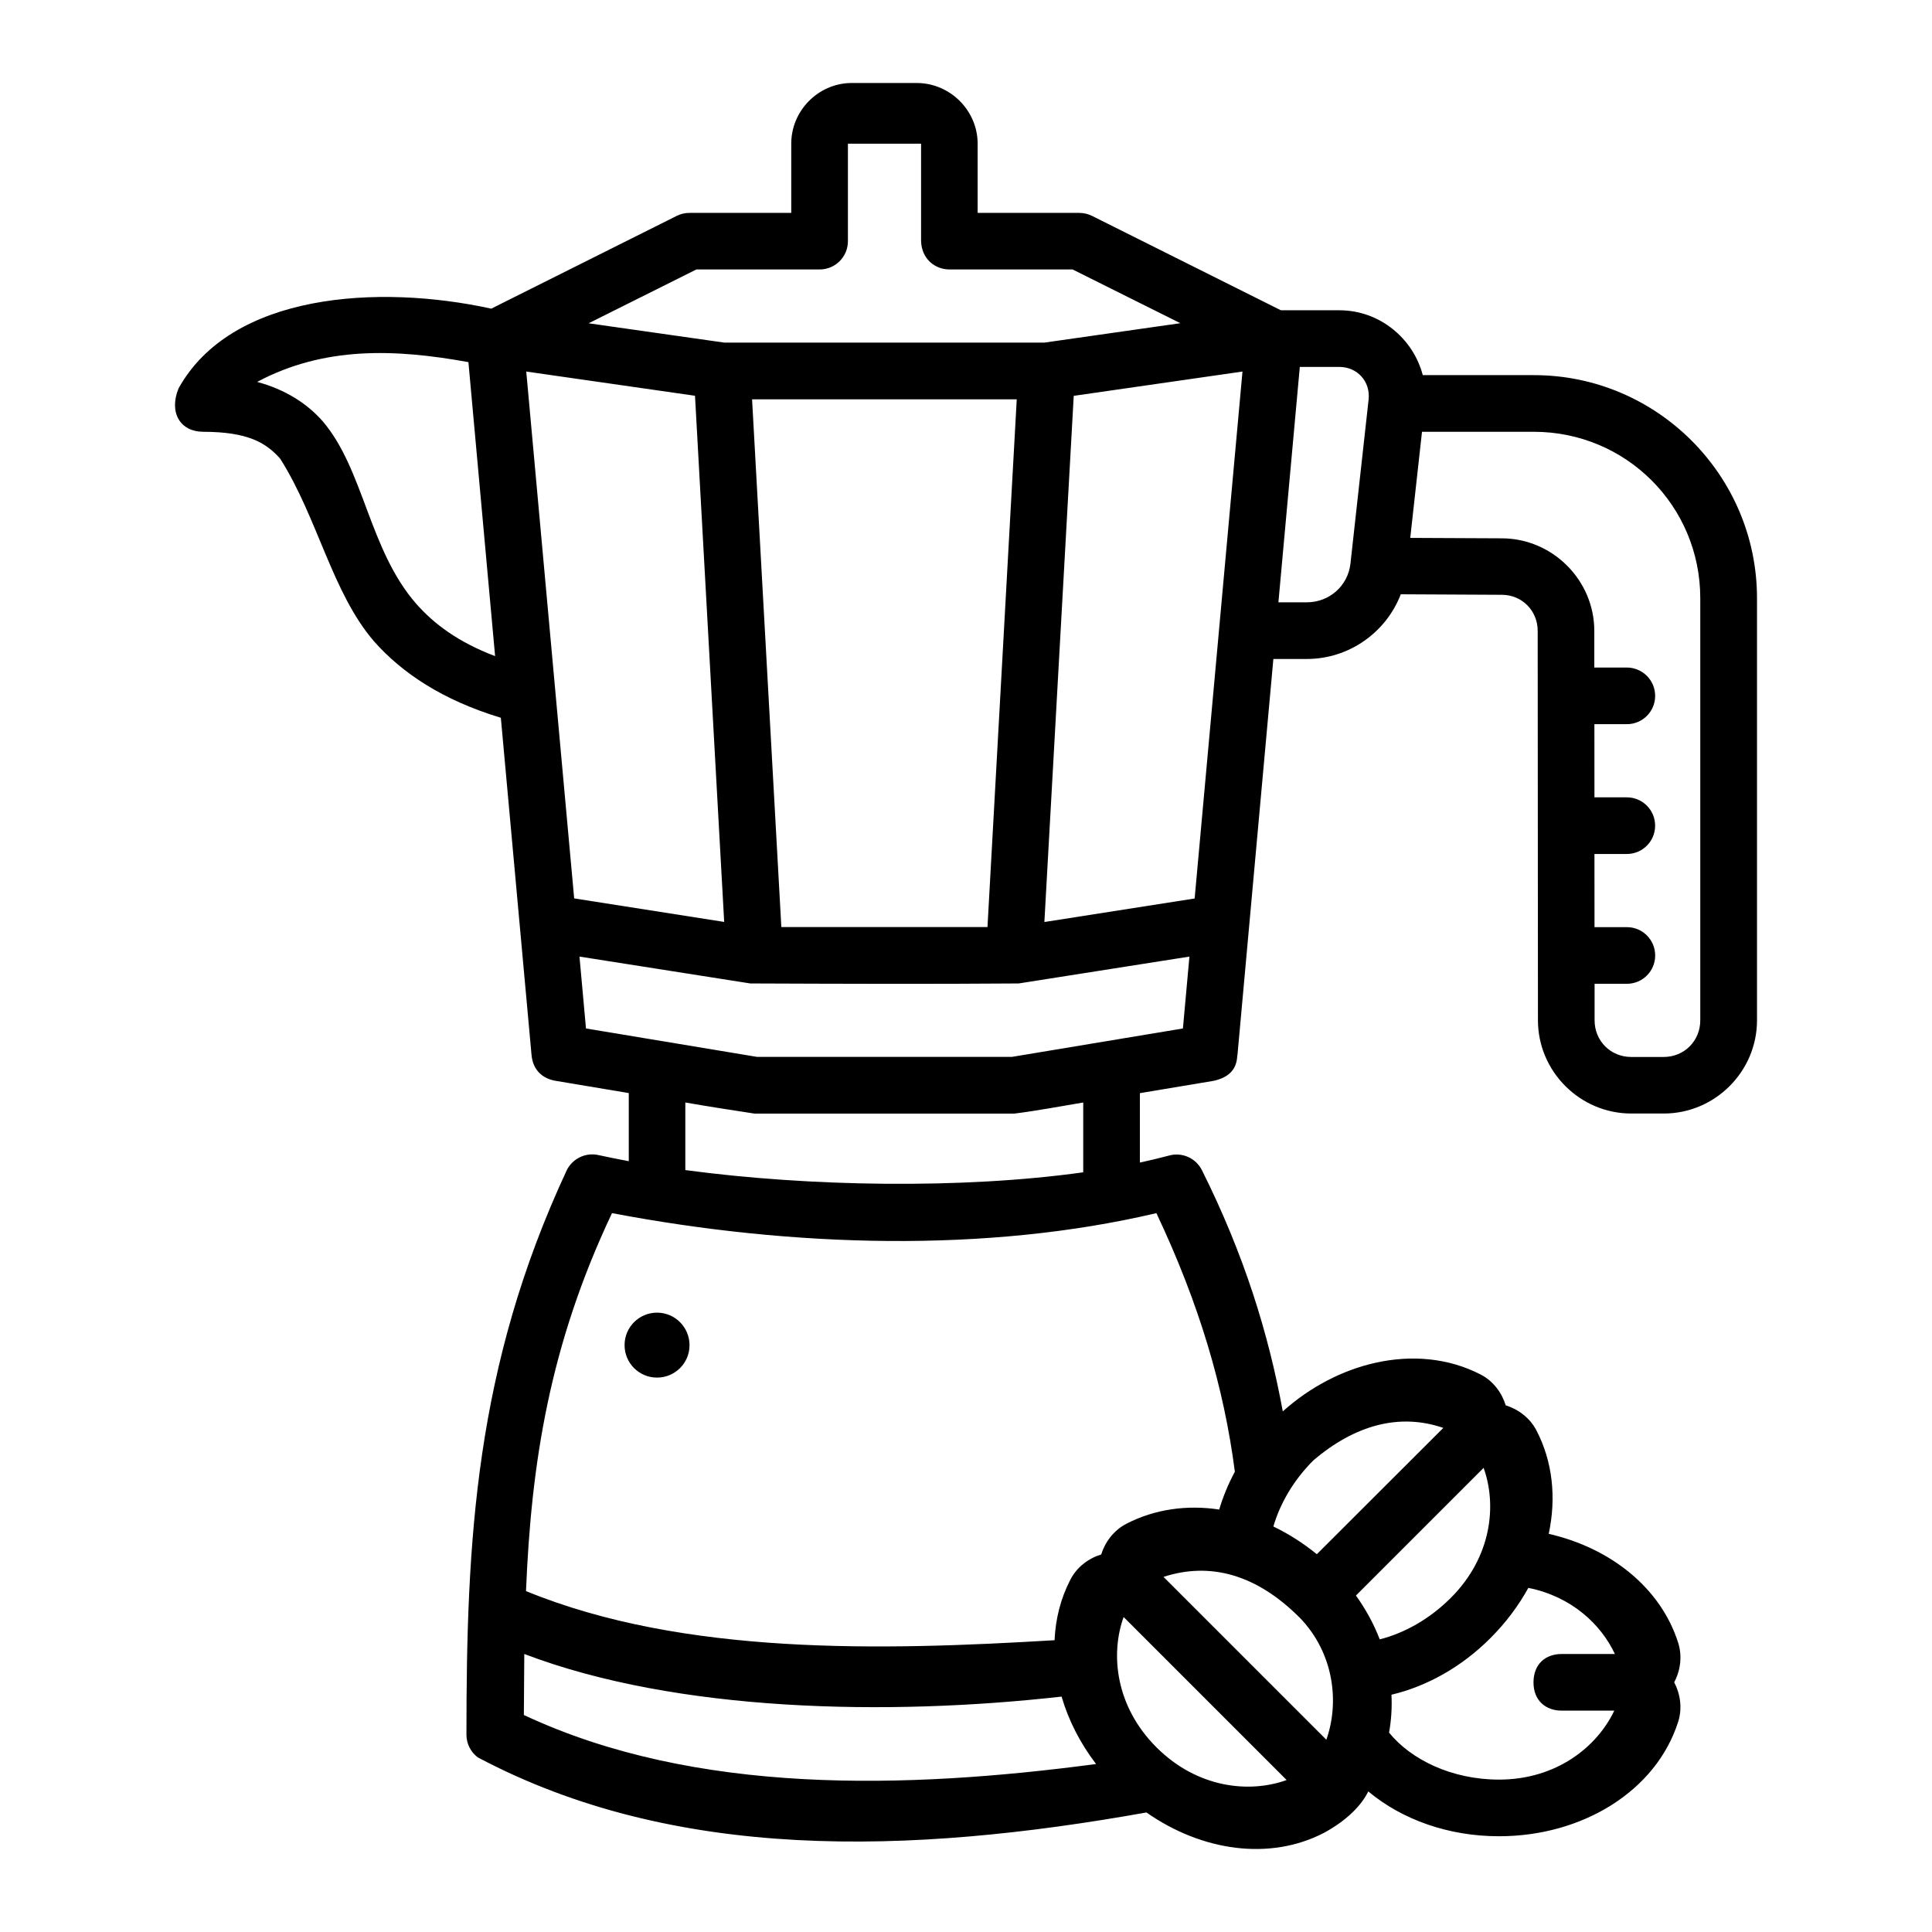 <?xml version="1.0" encoding="UTF-8" standalone="no"?>
<!-- Created with Inkscape (http://www.inkscape.org/) -->

<svg
   width="64pt"
   height="64pt"
   viewBox="0 0 22.578 22.578"
   version="1.1"
   id="svg831"
   inkscape:version="1.1.1 (3bf5ae0d25, 2021-09-20)"
   sodipodi:docname="#1.svg"
   inkscape:export-filename="C:\Users\User\Desktop\Done Januari II\E\15 - Restaurant.png"
   inkscape:export-xdpi="576"
   inkscape:export-ydpi="576"
   xmlns:inkscape="http://www.inkscape.org/namespaces/inkscape"
   xmlns:sodipodi="http://sodipodi.sourceforge.net/DTD/sodipodi-0.dtd"
   xmlns="http://www.w3.org/2000/svg"
   xmlns:svg="http://www.w3.org/2000/svg"
   xmlns:rdf="http://www.w3.org/1999/02/22-rdf-syntax-ns#"
   xmlns:cc="http://creativecommons.org/ns#"
   xmlns:dc="http://purl.org/dc/elements/1.1/">
  <defs
     id="defs825">
    <pattern
       id="EMFhbasepattern"
       patternUnits="userSpaceOnUse"
       width="6"
       height="6"
       x="0"
       y="0" />
    <pattern
       id="EMFhbasepattern-9"
       patternUnits="userSpaceOnUse"
       width="6"
       height="6"
       x="0"
       y="0" />
    <pattern
       id="EMFhbasepattern-0"
       patternUnits="userSpaceOnUse"
       width="6"
       height="6"
       x="0"
       y="0" />
    <pattern
       id="EMFhbasepattern-7"
       patternUnits="userSpaceOnUse"
       width="6"
       height="6"
       x="0"
       y="0" />
    <pattern
       id="EMFhbasepattern-2"
       patternUnits="userSpaceOnUse"
       width="6"
       height="6"
       x="0"
       y="0" />
    <pattern
       id="EMFhbasepattern-98"
       patternUnits="userSpaceOnUse"
       width="6"
       height="6"
       x="0"
       y="0" />
    <pattern
       id="EMFhbasepattern-6"
       patternUnits="userSpaceOnUse"
       width="6"
       height="6"
       x="0"
       y="0" />
    <pattern
       id="EMFhbasepattern-01"
       patternUnits="userSpaceOnUse"
       width="6"
       height="6"
       x="0"
       y="0" />
    <pattern
       id="EMFhbasepattern-07"
       patternUnits="userSpaceOnUse"
       width="6"
       height="6"
       x="0"
       y="0" />
    <pattern
       id="EMFhbasepattern-8"
       patternUnits="userSpaceOnUse"
       width="6"
       height="6"
       x="0"
       y="0" />
    <pattern
       id="EMFhbasepattern-4"
       patternUnits="userSpaceOnUse"
       width="6"
       height="6"
       x="0"
       y="0" />
    <pattern
       id="EMFhbasepattern-40"
       patternUnits="userSpaceOnUse"
       width="6"
       height="6"
       x="0"
       y="0" />
    <pattern
       id="EMFhbasepattern-08"
       patternUnits="userSpaceOnUse"
       width="6"
       height="6"
       x="0"
       y="0" />
    <pattern
       id="EMFhbasepattern-04"
       patternUnits="userSpaceOnUse"
       width="6"
       height="6"
       x="0"
       y="0" />
    <pattern
       id="EMFhbasepattern-014"
       patternUnits="userSpaceOnUse"
       width="6"
       height="6"
       x="0"
       y="0" />
    <pattern
       id="EMFhbasepattern-27"
       patternUnits="userSpaceOnUse"
       width="6"
       height="6"
       x="0"
       y="0" />
    <pattern
       id="EMFhbasepattern-09"
       patternUnits="userSpaceOnUse"
       width="6"
       height="6"
       x="0"
       y="0" />
    <pattern
       id="EMFhbasepattern-5"
       patternUnits="userSpaceOnUse"
       width="6"
       height="6"
       x="0"
       y="0" />
    <pattern
       id="EMFhbasepattern-018"
       patternUnits="userSpaceOnUse"
       width="6"
       height="6"
       x="0"
       y="0" />
  </defs>
  <sodipodi:namedview
     id="base"
     pagecolor="#ffffff"
     bordercolor="#666666"
     borderopacity="1.0"
     inkscape:pageopacity="0.0"
     inkscape:pageshadow="2"
     inkscape:zoom="3.2460938"
     inkscape:cx="42.666667"
     inkscape:cy="42.666667"
     inkscape:document-units="pt"
     inkscape:current-layer="layer1"
     showgrid="false"
     units="pt"
     inkscape:window-width="1920"
     inkscape:window-height="1001"
     inkscape:window-x="-9"
     inkscape:window-y="41"
     inkscape:window-maximized="1"
     inkscape:pagecheckerboard="true"
     inkscape:showpageshadow="false"
     inkscape:object-paths="true"
     inkscape:snap-intersection-paths="true"
     inkscape:snap-smooth-nodes="true"
     inkscape:snap-midpoints="true"
     showguides="true"
     inkscape:snap-bbox="true"
     inkscape:bbox-nodes="true"
     inkscape:snap-nodes="false"
     inkscape:snap-global="true">
    <inkscape:grid
       type="xygrid"
       id="grid1378" />
    <sodipodi:guide
       position="0.97,21.608"
       orientation="78,0"
       id="guide1380"
       inkscape:locked="false" />
    <sodipodi:guide
       position="0.97,0.97"
       orientation="0,78"
       id="guide1382"
       inkscape:locked="false" />
    <sodipodi:guide
       position="21.608,0.97"
       orientation="-78,0"
       id="guide1384"
       inkscape:locked="false" />
    <sodipodi:guide
       position="21.608,21.608"
       orientation="0,-78"
       id="guide1386"
       inkscape:locked="false" />
  </sodipodi:namedview>
  <g
     inkscape:label="Icon"
     inkscape:groupmode="layer"
     id="layer1"
     transform="translate(0,-274.422)">
    <path
       id="path3081"
       style="color:#000000;display:inline;fill:#000000;stroke-width:1;stroke-linecap:round;stroke-linejoin:round;-inkscape-stroke:none"
       d="m 14.461,286.756 0.42,-4.633 h 0.391 c 0.494,-10e-6 0.927,-0.311 1.098,-0.756 l 1.182,0.006 c 0.235,10e-4 0.417,0.185 0.418,0.42 l 0.003,4.553 c 3.31e-4,0.598 0.492,1.089 1.09,1.089 h 0.381 c 0.598,0 1.089,-0.491 1.089,-1.089 v -4.933 c 0,-1.436 -1.17,-2.607 -2.607,-2.607 h -1.299 c -0.112,-0.429 -0.504,-0.758 -0.974,-0.758 H 14.969 L 12.76,276.944 c -0.046,-0.022 -0.096,-0.034 -0.147,-0.034 h -1.188 v -0.809 c -3e-6,-0.388 -0.323,-0.709 -0.711,-0.709 H 9.955 c -0.006,0 -0.012,-1.5e-4 -0.018,0 h -1.919e-4 c -0.38,0.01 -0.69,0.326 -0.69,0.709 v 0.809 H 8.059 c -0.052,-4.1e-4 -0.103,0.011 -0.149,0.034 l -2.169,1.085 c -1.324,-0.29 -3.039,-0.18 -3.655,0.933 -0.115,0.285 0.023,0.506 0.29,0.506 0.519,10e-4 0.732,0.126 0.899,0.315 0.44,0.697 0.606,1.566 1.097,2.135 0.325,0.367 0.797,0.685 1.481,0.892 l 0.358,3.933 c 0.014,0.192 0.138,0.284 0.277,0.309 l 0.86,0.144 v 0.796 c -0.123,-0.023 -0.242,-0.047 -0.357,-0.072 -0.148,-0.032 -0.299,0.041 -0.367,0.176 -1.073,2.304 -1.173,4.33 -1.173,6.599 2.086e-4,0.104 0.049,0.201 0.132,0.264 2.304,1.222 5.039,1.14 7.815,0.644 0.648,0.454 1.442,0.566 2.073,0.239 0.272,-0.147 0.443,-0.327 0.519,-0.485 0.397,0.331 0.938,0.524 1.528,0.524 0.978,0 1.838,-0.531 2.094,-1.339 0.05,-0.157 0.024,-0.327 -0.047,-0.46 0.072,-0.134 0.097,-0.303 0.047,-0.461 -0.203,-0.642 -0.79,-1.109 -1.513,-1.274 0.089,-0.418 0.048,-0.841 -0.144,-1.209 -0.076,-0.147 -0.214,-0.248 -0.359,-0.293 -0.044,-0.145 -0.144,-0.283 -0.291,-0.359 -0.376,-0.195 -0.81,-0.233 -1.236,-0.137 -0.381,0.086 -0.756,0.279 -1.078,0.567 -0.166,-0.908 -0.452,-1.833 -0.945,-2.819 -0.071,-0.141 -0.231,-0.213 -0.383,-0.171 -0.11,0.029 -0.224,0.057 -0.342,0.082 v -0.811 l 0.862,-0.144 c 0.169,-0.037 0.271,-0.128 0.276,-0.296 z m -3.697,-10.655 v 1.138 c 0.006,0.209 0.164,0.337 0.345,0.332 h 1.426 l 1.259,0.628 -1.59,0.227 H 8.466 l -1.587,-0.226 1.259,-0.629 h 1.439 c 0.184,7.3e-4 0.333,-0.148 0.332,-0.332 v -1.138 z m -5.29,2.552 0.312,3.437 c -0.436,-0.166 -0.716,-0.379 -0.921,-0.611 -0.554,-0.633 -0.611,-1.568 -1.093,-2.133 -0.184,-0.21 -0.439,-0.372 -0.767,-0.461 0.784,-0.417 1.61,-0.387 2.469,-0.231 z m 10.308,2.354 c -0.029,0.262 -0.247,0.454 -0.511,0.454 h -0.331 l 0.25,-2.751 h 0.462 c 0.211,0 0.365,0.172 0.342,0.381 z m -9.632,-2.243 1.972,0.283 0.341,6.149 -1.753,-0.275 z m 8.37,0 c -0.187,2.054 -0.372,4.104 -0.559,6.158 l -1.756,0.275 0.343,-6.149 z m -5.731,0.325 h 3.093 l -0.342,6.167 H 9.131 Z m 7.829,0.379 h 1.307 c 1.078,0 1.945,0.867 1.945,1.945 v 4.933 c 0,0.24 -0.187,0.428 -0.427,0.428 h -0.381 c -0.24,0 -0.427,-0.188 -0.427,-0.428 v -0.427 h 0.378 c 0.182,-3.6e-4 0.33,-0.148 0.33,-0.33 6.63e-4,-0.183 -0.147,-0.332 -0.33,-0.332 h -0.379 l -6.64e-4,-0.855 h 0.379 c 0.182,-3.7e-4 0.33,-0.148 0.33,-0.33 6.62e-4,-0.183 -0.147,-0.332 -0.33,-0.332 h -0.379 l -6.61e-4,-0.855 h 0.38 c 0.183,-3.6e-4 0.331,-0.149 0.33,-0.332 -6.61e-4,-0.182 -0.148,-0.329 -0.33,-0.33 h -0.381 v -0.428 c -3.3e-4,-0.592 -0.486,-1.079 -1.078,-1.082 l -1.073,-0.005 z m -2.718,6.133 -0.076,0.84 -1.998,0.332 H 8.846 l -1.998,-0.332 -0.076,-0.84 1.996,0.314 c 1.039,0.004 2.099,0.008 3.137,0 z m -1.241,1.705 v 0.816 c -1.425,0.199 -3.211,0.167 -4.65,-0.026 v -0.79 c 0.269,0.047 0.539,0.089 0.809,0.13 h 3.035 c 0.27,-0.034 0.538,-0.085 0.807,-0.13 z m 0.855,1.293 c 0.5,1.058 0.79,2.038 0.917,3.022 -0.077,0.143 -0.138,0.291 -0.183,0.442 -0.377,-0.057 -0.754,-0.005 -1.086,0.167 -0.146,0.076 -0.248,0.213 -0.293,0.358 -0.145,0.044 -0.283,0.145 -0.359,0.292 -0.115,0.221 -0.175,0.462 -0.186,0.71 -2.013,0.121 -4.333,0.182 -6.177,-0.574 0.061,-1.49 0.273,-2.87 1.005,-4.417 2.117,0.402 4.382,0.466 6.362,0 z m -5.834,1.163 c -0.211,-7.6e-4 -0.382,0.17 -0.381,0.381 6.619e-4,0.21 0.171,0.379 0.381,0.378 0.209,-6.9e-4 0.378,-0.17 0.378,-0.378 6.62e-4,-0.21 -0.169,-0.38 -0.378,-0.381 z m 9.187,1.347 -1.478,1.476 c -0.16,-0.13 -0.331,-0.239 -0.508,-0.324 0.078,-0.266 0.233,-0.538 0.466,-0.771 0.49,-0.419 1.012,-0.556 1.52,-0.381 z m 0.471,0.467 c 0.156,0.434 0.096,1.04 -0.383,1.519 -0.251,0.251 -0.546,0.413 -0.831,0.485 -0.068,-0.177 -0.161,-0.349 -0.278,-0.512 z m -2.152,1.747 c 0.415,0.428 0.464,1.01 0.314,1.43 l -1.903,-1.903 c 0.544,-0.177 1.085,-0.03 1.589,0.474 z m 2.677,-0.344 c 0.503,0.101 0.848,0.427 1.009,0.772 h -0.621 c -0.19,0 -0.33,0.118 -0.33,0.332 0,0.214 0.144,0.33 0.33,0.33 h 0.614 c -0.197,0.417 -0.67,0.806 -1.347,0.806 -0.555,0 -1.03,-0.235 -1.285,-0.549 0.026,-0.145 0.036,-0.294 0.028,-0.443 0.416,-0.099 0.82,-0.324 1.158,-0.663 0.179,-0.179 0.327,-0.377 0.442,-0.586 z m -4.733,0.339 1.906,1.906 c -0.434,0.157 -1.043,0.096 -1.522,-0.383 -0.479,-0.479 -0.539,-1.088 -0.383,-1.522 z m -7.003,0.433 c 1.788,0.681 4.255,0.726 6.279,0.498 0.08,0.275 0.216,0.543 0.403,0.788 -2.211,0.293 -4.679,0.368 -6.687,-0.573 z"
       sodipodi:nodetypes="ccsccccsscsscsccccssssscccccccccccccccccccccscccccccccccccccccccccccccscccscccccccccccccccccccccsccsscsscccsccccsccccscccccccccccccccccccccccccccccsccccccscccccscccsssccccccsccscccccccccccccccc" />
  </g>
</svg>
